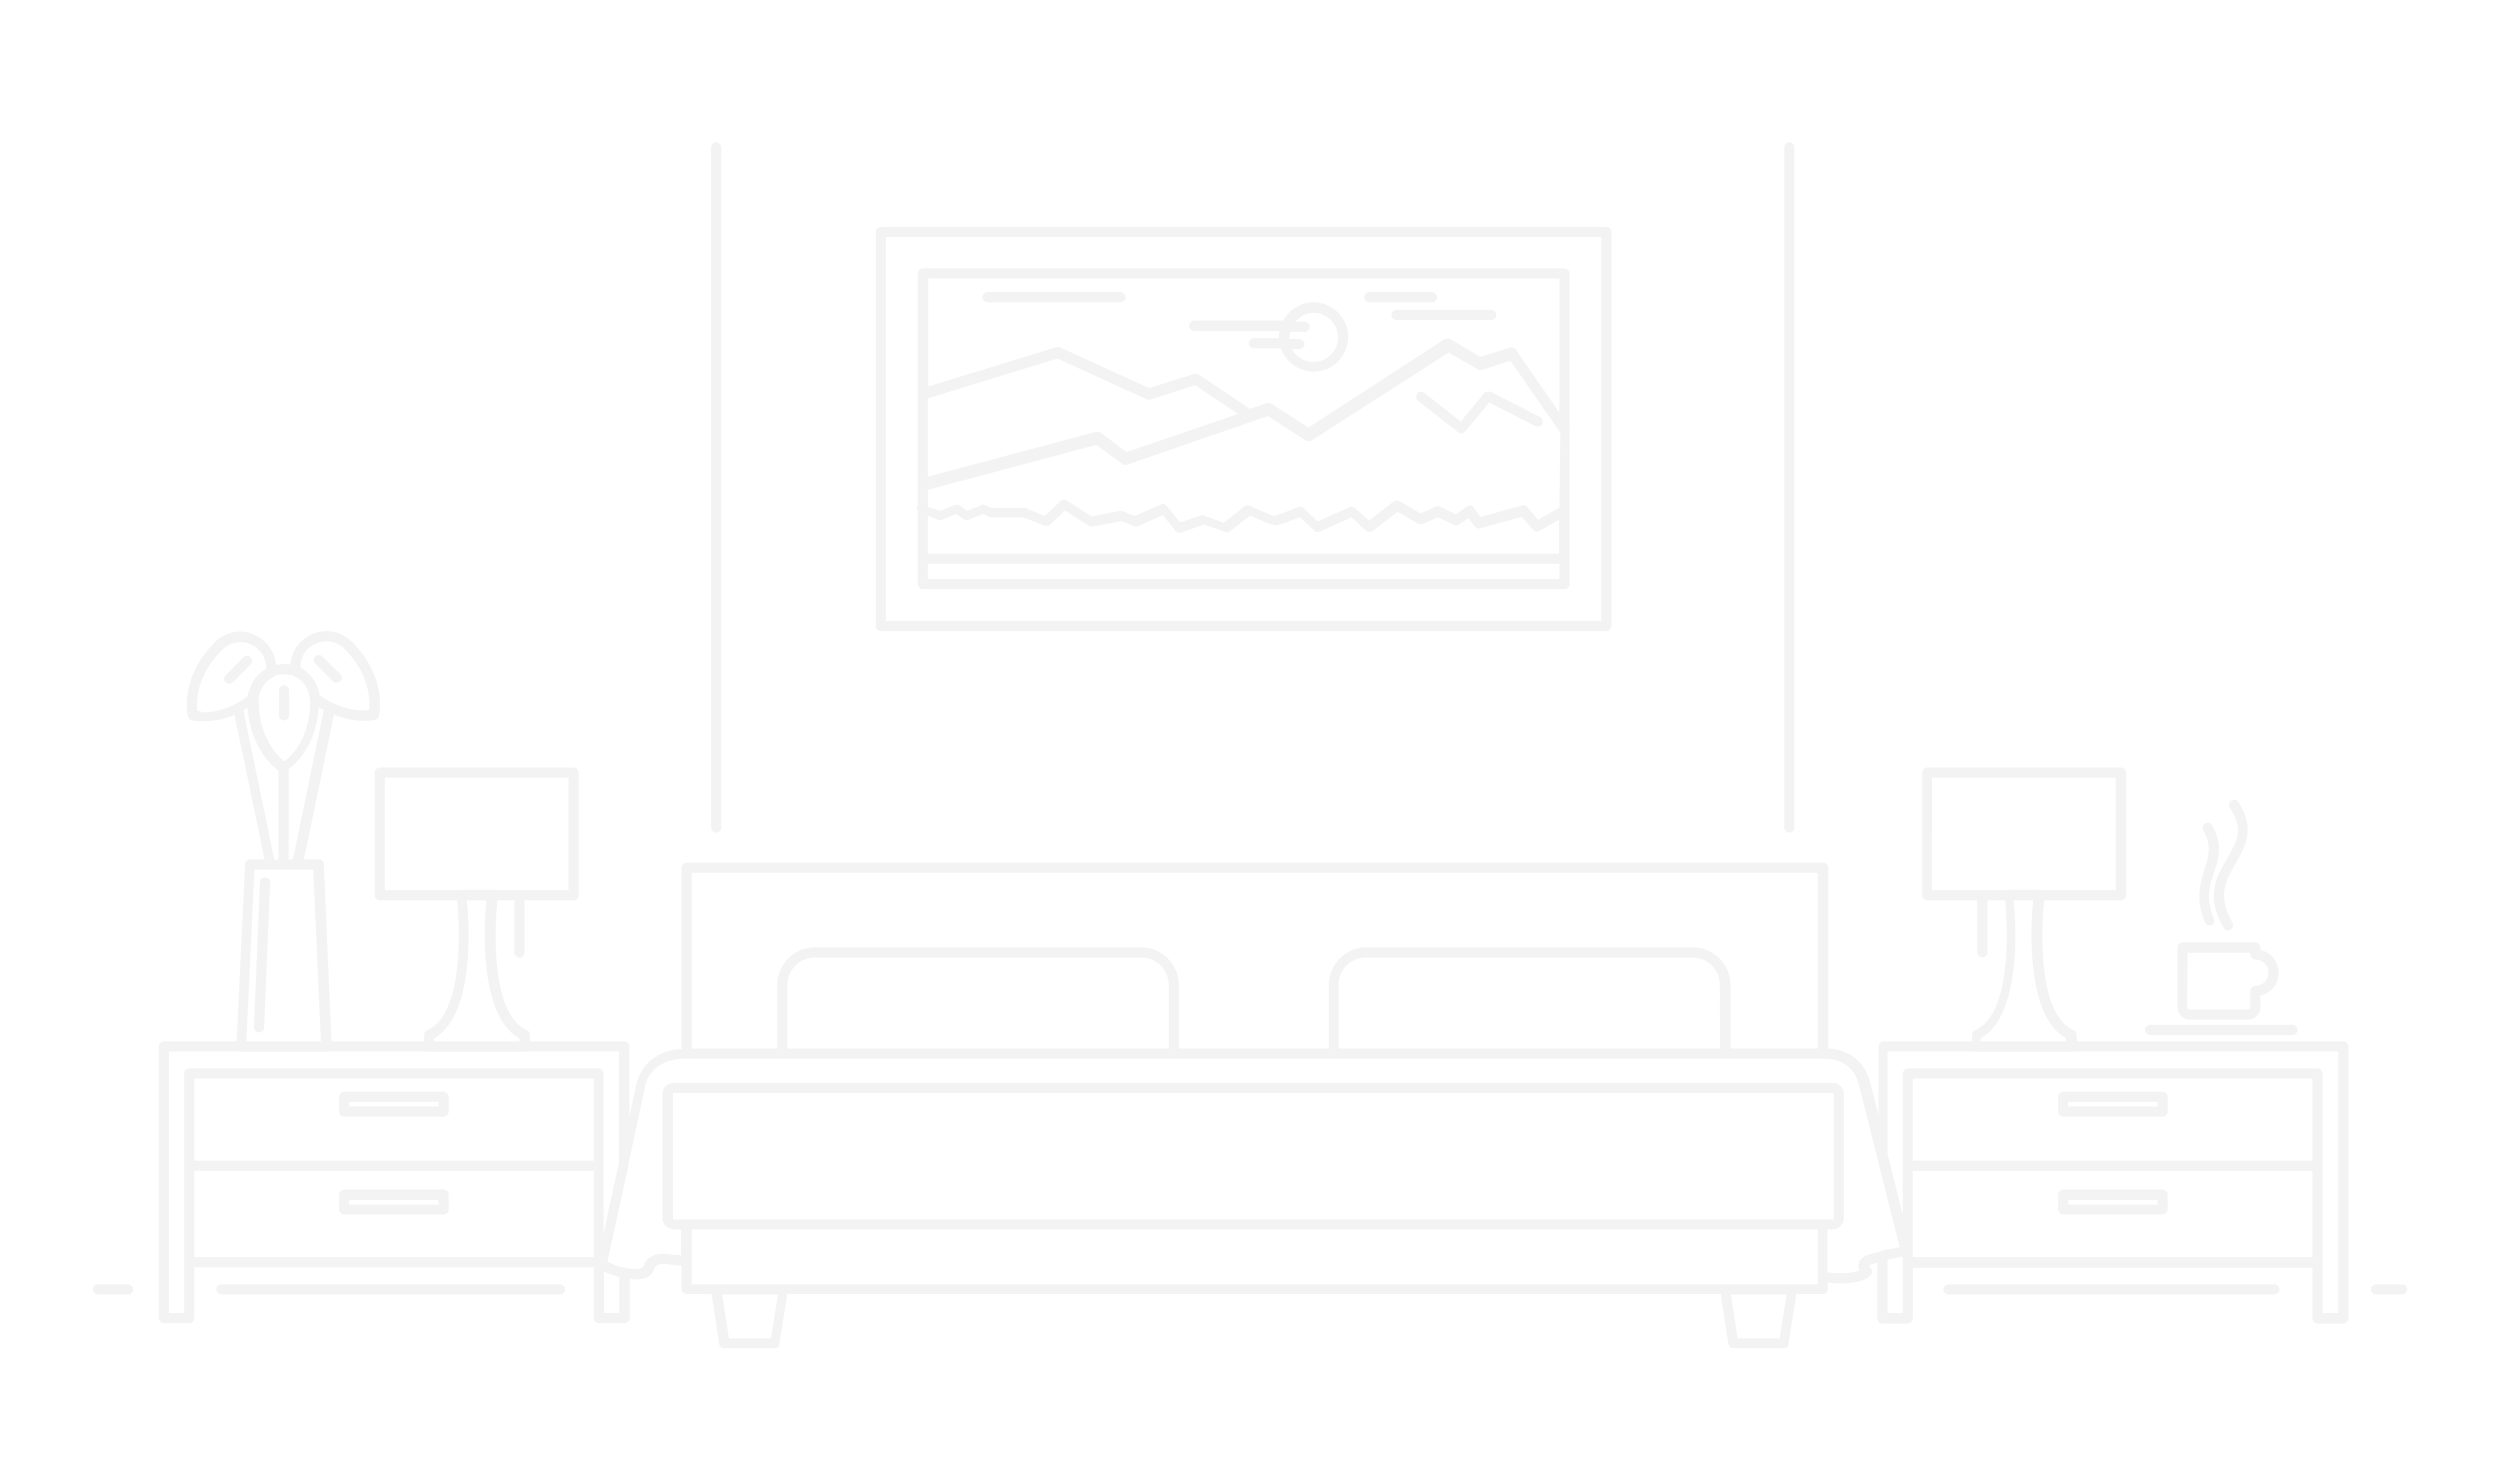 <?xml version="1.0" encoding="utf-8"?>
<!-- Generator: Adobe Illustrator 24.0.1, SVG Export Plug-In . SVG Version: 6.00 Build 0)  -->
<svg version="1.1" id="Layer_1" xmlns="http://www.w3.org/2000/svg" xmlns:xlink="http://www.w3.org/1999/xlink" x="0px" y="0px"
	 viewBox="0 0 590.6 345" style="enable-background:new 0 0 590.6 345;" xml:space="preserve">
<style type="text/css">
	.st0{opacity:0.2;fill:#C4C4C4;enable-background:new    ;}
</style>
<g>
	<path class="st0" d="M553.6,246h-63v-1.5c0-0.5-0.3-1-0.7-1.1c-9-4-7.5-25.6-7-30.7h18.2c0.6,0,1.2-0.6,1.2-1.2v-29
		c0-0.6-0.6-1.2-1.2-1.2h-45.8c-0.6,0-1.2,0.6-1.2,1.2v29c0,0.6,0.6,1.2,1.2,1.2h11.8V225c0,0.6,0.6,1.2,1.2,1.2s1.2-0.5,1.2-1.2
		v-12.3h4.2c0.5,5.1,1.9,26.7-7.1,30.7c-0.5,0.2-0.7,0.6-0.7,1.1v1.5H445c-0.6,0-1.2,0.6-1.2,1.2v16.4c-1.1-4.3-1.8-7.4-2.2-8.5
		c-1.8-6.2-7.3-7.3-9.7-7.4V205c0-0.6-0.6-1.2-1.2-1.2H162.2c-0.6,0-1.2,0.6-1.2,1.2v42.8c-9.3,0.6-10.6,8-10.8,8.9l-1.5,7v-16.5
		c0-0.6-0.6-1.2-1.2-1.2h-22.3v-1.5c0-0.5-0.3-1-0.7-1.1c-9-4-7.5-25.6-7-30.7h4V225c0,0.6,0.6,1.2,1.2,1.2c0.7,0,1.2-0.5,1.2-1.2
		v-12.3h11.7c0.6,0,1.2-0.6,1.1-1.2v-29c0-0.6-0.6-1.2-1.2-1.2H89.7c-0.6,0-1.2,0.6-1.2,1.2v29c0,0.6,0.6,1.2,1.2,1.2H108
		c0.5,5.1,1.9,26.7-7.1,30.7c-0.5,0.2-0.7,0.6-0.7,1.1v1.5H78.3l-1.8-41.9c0-0.6-0.6-1.1-1.2-1.1h-3.5l7.1-34.1c2.7,1,5.1,1.4,7,1.4
		c1.7,0,2.7-0.2,2.7-0.2c0.4-0.1,0.8-0.5,0.9-0.9s2.1-8.9-6.1-17.3c-0.2-0.2-0.2-0.2-0.3-0.3c-1.6-1.6-3.8-2.5-6-2.5s-4.4,0.9-6,2.5
		c-1.5,1.4-2.3,3.4-2.5,5.4c-1.1-0.2-2.3-0.2-3.4,0.1c-0.2-2-1-3.9-2.5-5.4c-1.6-1.6-3.8-2.5-6-2.5s-4.4,0.9-6,2.5
		c-0.1,0.2-0.2,0.2-0.2,0.3c-8.2,8.4-6.2,17-6.1,17.3c0.1,0.4,0.5,0.8,0.9,0.9c0.2,0,1.1,0.2,2.8,0.2c1.9,0,4.5-0.3,7.3-1.5
		l7.1,34.1h-3.4c-0.6,0-1.2,0.5-1.2,1.1l-2,41.9H38.7c-0.6,0-1.2,0.6-1.2,1.2v64.2c0,0.6,0.6,1.2,1.2,1.2h6c0.6,0,1.2-0.6,1.2-1.2
		v-12h94.4v12c0,0.6,0.6,1.2,1.2,1.2h6c0.6,0,1.2-0.5,1.3-1.2v-9.3c1.1,0.2,2.1,0.2,3,0c1.9-0.4,2.4-1.3,2.7-2.2
		c0.2-0.4,0.2-0.6,0.8-1c0.1,0,0.1-0.1,0.2-0.1c0.1-0.1,0.5-0.2,1.5-0.2c0.8,0,1.5,0.2,1.7,0.2h0.1c0.7,0.1,1.4,0.2,2.2,0.2v5.5
		c0,0.6,0.6,1.2,1.2,1.2h5.9l1.8,11.8c0.1,0.6,0.6,1,1.2,1h12c0.6,0,1.1-0.4,1-1l1.9-11.8h220.5l1.8,11.8c0.1,0.6,0.6,1,1.2,1h12
		c0.6,0,1.1-0.4,1-1l1.9-11.8h6.2c0.7,0,1.2-0.6,1.2-1.2V303c1,0.1,2.1,0.2,3.1,0.2c3.4,0,5.6-0.6,7-1.9c0.2-0.2,0.4-0.6,0.4-0.9
		s-0.2-0.6-0.4-0.9c-0.2-0.2-0.3-0.4-0.4-0.5c0.2-0.2,0.7-0.4,2-0.7v13.2c0,0.6,0.6,1.2,1.2,1.2h6c0.6,0,1.2-0.6,1.2-1.2v-12h94.4
		v12c0,0.6,0.6,1.2,1.2,1.2h6c0.6,0,1.2-0.5,1.3-1.2v-64.2C554.8,246.6,554.3,246,553.6,246z M456.4,183.7h43.4v26.6h-17.7
		c-0.2-0.1-0.2-0.1-0.4-0.1h-7.1c-0.2,0-0.2,0-0.4,0.1h-5.6c-0.2-0.1-0.2-0.1-0.4-0.1s-0.2,0-0.4,0.1h-11.4V183.7L456.4,183.7z
		 M90.9,183.7h43.4v26.6h-11.4c-0.2-0.1-0.2-0.1-0.4-0.1c-0.2,0-0.2,0-0.4,0.1h-5.5c-0.2-0.1-0.2-0.1-0.4-0.1H109
		c-0.2,0-0.2,0-0.4,0.1H90.9V183.7z M467.9,245.3c9.7-5.4,8.4-27,7.8-32.6h4.6c-0.6,5.8-1.8,27.3,7.8,32.6v0.7h-20.2L467.9,245.3
		L467.9,245.3z M546.3,274.2h-94.4v-19.4h94.4V274.2z M429.4,206.2v41.5h-20.6v-15c0-4.9-4-8.9-8.9-8.9h-77.1c-4.9,0-8.9,4-8.9,8.9
		v15h-35.4v-15c0-4.9-4-8.9-8.9-8.9h-77.1c-4.9,0-8.9,4-8.9,8.9v15h-20.2v-41.5H429.4L429.4,206.2z M276.1,247.7H186v-15
		c0-3.6,2.9-6.5,6.5-6.5h77.1c3.6,0,6.5,2.9,6.5,6.5V247.7z M406.3,247.7h-90.1v-15c0-3.6,2.9-6.5,6.5-6.5h77.1
		c3.6,0,6.5,2.9,6.5,6.5V247.7z M102.5,245.3c9.7-5.4,8.4-27,7.8-32.6h4.6c-0.6,5.8-1.8,27.3,7.8,32.6v0.7h-20.2
		C102.5,246,102.5,245.3,102.5,245.3z M69.2,203h-1v-21.3c1.8-1.4,6.6-5.8,7.1-14.6c0.4,0.2,0.8,0.5,1.2,0.6L69.2,203z M77.1,151.5
		c1.6,0,3.2,0.6,4.3,1.8c0.1,0.1,0.2,0.2,0.2,0.2c5.9,6.1,5.8,12.2,5.6,14.2c-0.4,0.1-0.9,0.1-1.4,0.1c-1.8,0-4.3-0.3-7.1-1.7
		c-0.2-0.1-0.3-0.2-0.5-0.2l0,0c-0.9-0.5-1.8-1-2.7-1.7c-0.3-2.2-1.5-4.2-3.2-5.6l-0.1-0.1c-0.2-0.2-0.4-0.3-0.6-0.4
		c-0.2-0.2-0.4-0.2-0.6-0.3c-0.1-1.7,0.6-3.4,1.8-4.6C73.9,152.2,75.5,151.5,77.1,151.5z M67.1,159.3c0.7,0,1.4,0.1,2.1,0.3
		c0.1,0,0.1,0.1,0.2,0.1c2.2,0.9,3.6,3,3.8,5.3c0,0.1,0,0.2,0.1,0.3v0.1c0,0.2,0,0.2,0,0.4c-0.1,8.6-4.4,12.8-6.1,14.1
		c-1.6-1.3-6-5.6-6.1-14.1c0-0.1,0-0.2,0-0.3c0-0.2,0-0.3,0-0.4c0.2-2.2,1.5-4.2,3.6-5.2C65.3,159.4,66.2,159.3,67.1,159.3z
		 M46.6,167.9c-0.2-2.1-0.3-8.1,5.7-14.2c0.1-0.1,0.2-0.2,0.2-0.2c1.1-1.1,2.7-1.8,4.3-1.8s3.2,0.6,4.3,1.8c1.2,1.2,1.8,2.8,1.8,4.5
		c-2.1,1.1-3.5,3-4.1,5.3c0,0.1,0,0.1-0.1,0.2c-0.1,0.3-0.2,0.6-0.2,1c-4.1,3.1-8,3.8-10.6,3.8C47.5,168,47,168,46.6,167.9z
		 M57.5,167.8c0.3-0.2,0.7-0.4,1-0.6c0.6,9.1,5.6,13.6,7.3,14.9v21h-1L57.5,167.8z M60.1,205.4h3.8h0.2h5.8h0.2H74l1.8,40.6H58.2
		L60.1,205.4z M43.5,310.2h-3.6v-61.8h16.6c0.2,0.1,0.2,0.1,0.4,0.1h20.2c0.2,0,0.3,0,0.4-0.1h23.4c0.2,0.1,0.2,0.1,0.4,0.1h22.6
		c0.2,0,0.2,0,0.4-0.1h21.9v26.4l-2.6,11.8l-1,5v-16.2v-21.8c0-0.6-0.6-1.2-1.2-1.2H44.7c-0.6,0-1.2,0.6-1.2,1.2v21.8v22.8
		C43.5,298.2,43.5,310.2,43.5,310.2z M140.3,274.2H45.9v-19.4h94.4V274.2z M45.9,297v-20.4h94.4V297H45.9z M146.3,310.2h-3.6v-9.8
		c1.3,0.6,2.5,1,3.6,1.3V310.2z M159.1,258.2h273.8c0.1,0,0.2,0,0.2,0.1s0.1,0.1,0.1,0.2v29.4c0,0.2-0.1,0.2-0.2,0.2h-2.4H162.2h-3
		c-0.2,0-0.2-0.1-0.2-0.2v-29.4C158.9,258.2,159,258.2,159.1,258.2z M182.1,316.2h-9.9l-1.6-10.4h13.2L182.1,316.2z M420.4,316.2
		h-9.9l-1.6-10.4h13.2L420.4,316.2z M423.5,303.4h-16H185.1h-16h-5.7V298v-7.6h266v13H423.5z M439.1,298.4c-0.2,0.6-0.1,1.1,0.2,1.7
		c-1,0.5-2.6,0.7-4.5,0.7c-1,0-2.2-0.1-3.1-0.2v-10.2h1.3c1.4,0,2.6-1.2,2.6-2.6l0,0v-29.4l0,0c0-1.4-1.2-2.6-2.6-2.6H159.1
		c-1.4,0-2.6,1.2-2.6,2.6l0,0v29.4l0,0c0,1.4,1.2,2.6,2.6,2.6h1.8v6.2c-0.7-0.2-1.4-0.2-2-0.2c-0.4-0.1-1.2-0.2-2.1-0.2
		c-1.4,0-2.3,0.2-3,0.7c-1.3,0.7-1.5,1.6-1.8,2.2c-0.2,0.3-0.2,0.4-0.9,0.6c-0.9,0.2-2.2,0.1-3.4-0.2h-0.1c-1.3-0.2-2.6-0.7-4.1-1.4
		l5-23c0-0.1,0-0.2,0-0.2l0,0l3.8-17.8V257c0-0.2,0.9-6.9,9.7-6.9h22.6h92.5h37.8h92.5h23h0.1c0.1,0,0.2,0,0.5,0
		c1.9,0,6.6,0.6,8,5.7c0.5,1.8,2.1,8.2,4.4,17.4c1.8,7.4,3.9,15.5,5.4,21.4c-0.6,0.2-1.2,0.3-1.8,0.4c-0.9,0.2-1.8,0.3-2.6,0.5
		c-0.1,0-0.2,0.1-0.2,0.2C441.4,296.2,439.5,296.9,439.1,298.4z M449.5,310.2h-3.6v-12.6c0.5-0.1,1-0.2,1.5-0.3
		c0.7-0.2,1.4-0.3,2.1-0.4v1.3V310.2z M451.9,297v-20.4h94.4V297H451.9z M552.3,310.2h-3.6v-12v-22.8v-21.8c0-0.6-0.6-1.2-1.2-1.2
		h-96.8c-0.6,0-1.2,0.6-1.2,1.2v21.8V287c-0.5-2-1-4-1.5-6.1c-0.7-2.8-1.4-5.6-2.1-8.3v-24.2h20.6c0.2,0.1,0.2,0.1,0.4,0.1h22.6
		c0.2,0,0.2,0,0.4-0.1h62.5v61.8H552.3z"/>
	<path class="st0" d="M487.4,263.8h23.5c0.6,0,1.2-0.5,1.2-1.2v-3.5c0-0.6-0.6-1.2-1.2-1.2h-23.5c-0.6,0-1.2,0.6-1.2,1.2v3.5
		C486.2,263.3,486.7,263.8,487.4,263.8z M488.6,260.3h21.1v1.1h-21.1V260.3z"/>
	<path class="st0" d="M510.9,281h-23.5c-0.6,0-1.2,0.6-1.2,1.2v3.5c0,0.6,0.6,1.2,1.2,1.2h23.5c0.6,0,1.2-0.6,1.2-1.2v-3.5
		C512.1,281.6,511.5,281,510.9,281z M509.7,284.6h-21.1v-1.1h21.1V284.6z"/>
	<path class="st0" d="M517.3,240.9H531c1.7,0,3-1.3,3-3v-2.7c2.5-0.6,4.3-2.7,4.3-5.4c0-2.6-1.8-4.8-4.3-5.4v-0.6
		c0-0.6-0.6-1.2-1.2-1.2h-17.2c-0.6,0-1.2,0.6-1.2,1.2v14C514.3,239.5,515.7,240.9,517.3,240.9z M516.8,225.1h14.8v0.4
		c0,0.6,0.6,1.2,1.2,1.2c1.8,0,3.1,1.4,3.1,3.1c0,1.8-1.4,3.1-3.1,3.1c-0.6,0-1.2,0.6-1.2,1.2v3.8c0,0.3-0.2,0.6-0.6,0.6h-13.7
		c-0.3,0-0.6-0.2-0.6-0.6L516.8,225.1L516.8,225.1z"/>
	<path class="st0" d="M507.9,244.5h33.7c0.7,0,1.2-0.6,1.2-1.2c0-0.6-0.6-1.2-1.2-1.2h-33.7c-0.6,0-1.2,0.6-1.2,1.2
		C506.7,243.9,507.3,244.5,507.9,244.5z"/>
	<path class="st0" d="M525.3,219.2c0.2,0.4,0.6,0.6,1,0.6c0.2,0,0.4-0.1,0.6-0.2c0.6-0.3,0.8-1,0.5-1.6c-3.7-6.4-1.5-10.2,0.8-14.1
		c2.2-3.8,4.7-8.2,0.6-14.4c-0.4-0.6-1.1-0.7-1.7-0.3c-0.6,0.4-0.7,1.1-0.3,1.7c3.4,5,1.6,8-0.6,11.8
		C523.7,206.9,520.9,211.5,525.3,219.2z"/>
	<path class="st0" d="M520.9,217.9c0.2,0.5,0.6,0.7,1.1,0.7c0.2,0,0.3,0,0.4,0c0.6-0.3,0.9-1,0.6-1.6c-2-4.6-1-7.6,0-10.7
		c1.1-3.3,2.2-6.6-0.4-11.3c-0.3-0.6-1-0.8-1.6-0.5s-0.8,1-0.5,1.6c2.1,3.8,1.3,6.2,0.2,9.4C519.8,208.7,518.6,212.5,520.9,217.9z"
		/>
	<path class="st0" d="M81.3,263.8h23.5c0.6,0,1.2-0.5,1.2-1.2v-3.5c0-0.6-0.6-1.2-1.2-1.2H81.3c-0.6,0-1.2,0.6-1.2,1.2v3.5
		C80.1,263.3,80.7,263.8,81.3,263.8z M82.5,260.3h21.1v1.1H82.5V260.3z"/>
	<path class="st0" d="M104.8,281H81.3c-0.6,0-1.2,0.6-1.2,1.2v3.5c0,0.6,0.6,1.2,1.2,1.2h23.5c0.6,0,1.2-0.6,1.2-1.2v-3.5
		C106,281.6,105.5,281,104.8,281z M103.6,284.6H82.5v-1.1h21.1V284.6z"/>
	<path class="st0" d="M67.1,170.2c0.6,0,1.2-0.6,1.2-1.2v-5.9c0-0.6-0.6-1.2-1.2-1.2s-1.2,0.6-1.2,1.2v5.9
		C65.9,169.7,66.4,170.2,67.1,170.2z"/>
	<path class="st0" d="M78.7,161c0.2,0.2,0.6,0.3,0.9,0.3s0.6-0.1,0.8-0.3c0.5-0.5,0.5-1.2,0-1.7l-4.2-4.2c-0.5-0.5-1.2-0.5-1.7,0
		s-0.5,1.2,0,1.7L78.7,161z"/>
	<path class="st0" d="M59.2,157c0.5-0.5,0.5-1.2,0-1.7s-1.2-0.5-1.7,0l-4.2,4.2c-0.5,0.5-0.5,1.2,0,1.7c0.2,0.2,0.6,0.3,0.9,0.3
		c0.3,0,0.6-0.1,0.8-0.3L59.2,157z"/>
	<path class="st0" d="M62.7,207.3c-0.7-0.1-1.3,0.5-1.3,1.1L60,242.6c0,0.7,0.5,1.3,1.2,1.3c0.6,0,1.2-0.5,1.2-1.1l1.4-34.2
		C63.9,207.8,63.4,207.3,62.7,207.3z"/>
	<path class="st0" d="M208.1,149.1h171.4c0.6,0,1.2-0.6,1.2-1.2V54.8c0-0.6-0.6-1.2-1.2-1.2H208.1c-0.6,0-1.2,0.6-1.2,1.2v93.1
		C206.9,148.6,207.5,149.1,208.1,149.1z M209.3,56h169v90.7h-169L209.3,56L209.3,56z"/>
	<path class="st0" d="M370.8,101V64.6c0-0.6-0.6-1.2-1.2-1.2H218c-0.6,0-1.2,0.6-1.2,1.2v54.8c0,0.1-0.1,0.1-0.1,0.2
		c-0.2,0.3-0.1,0.6,0.1,1V138c0,0.6,0.6,1.2,1.2,1.2h151.6c0.7,0,1.2-0.6,1.2-1.2v-36.2C370.9,101.5,370.9,101.3,370.8,101z
		 M368.4,119.9l-5,2.9l-2.6-3c-0.2-0.4-0.7-0.6-1.2-0.4l-9.8,2.7l-1.7-2.2c-0.3-0.5-1-0.6-1.6-0.2l-2.6,1.8l-3.7-1.8
		c-0.3-0.2-0.7-0.2-1,0l-3.6,1.6l-5-2.9c-0.5-0.2-1-0.2-1.4,0.1l-5.8,4.5l-3.3-3c-0.3-0.3-0.8-0.4-1.3-0.2l-7.5,3.4l-3.4-3.2
		c-0.3-0.3-0.9-0.4-1.3-0.2c-2.3,1-5.1,2-5.7,2.1c-0.7-0.2-3.4-1.4-5.7-2.4c-0.4-0.2-1-0.1-1.3,0.2l-4.8,3.8l-4.7-1.7
		c-0.2-0.1-0.6-0.1-0.8,0l-4.8,1.6l-3.2-3.9c-0.4-0.4-1-0.6-1.4-0.3l-6.2,2.7l-2.7-1.1c-0.2-0.1-0.5-0.2-0.7-0.1l-6.7,1.3l-6-3.8
		c-0.4-0.3-1-0.2-1.4,0.2l-3.7,3.5l-4.3-1.8c-0.2-0.1-0.3-0.1-0.5-0.1h-7.7l-1.4-0.6c-0.3-0.2-0.6-0.2-1-0.1l-3.4,1.4l-1.8-1.3
		c-0.3-0.2-0.7-0.2-1.1-0.1l-3.6,1.4l-2.8-1v-4l39.8-10.6l6.1,4.5c0.3,0.2,0.7,0.3,1.1,0.2l33.3-11.5l9,5.8c0.4,0.2,0.9,0.2,1.3,0
		l32.4-20.8l7,4c0.3,0.2,0.6,0.2,1,0.1l6.6-2.2l11.8,17L368.4,119.9L368.4,119.9z M266.1,106.8l-6.1-4.6c-0.3-0.2-0.7-0.2-1-0.2
		l-39.8,10.6V94.1l30.6-9.4l21,9.6c0.3,0.2,0.6,0.2,0.9,0.1l10.6-3.4l10.2,6.8L266.1,106.8z M219.2,121.8l2.4,1
		c0.3,0.1,0.6,0.1,0.9,0l3.4-1.4l1.8,1.3c0.3,0.2,0.7,0.2,1.1,0.1l3.5-1.4l1.1,0.6c0.2,0.1,0.4,0.2,0.6,0.2h7.8l4.9,2
		c0.4,0.2,1,0.1,1.3-0.2l3.6-3.4l5.6,3.6c0.2,0.2,0.6,0.2,0.9,0.2l6.9-1.3l2.9,1.2c0.3,0.2,0.6,0.2,1,0l5.8-2.6l3.1,3.8
		c0.2,0.2,0.6,0.4,1,0.4c0.2,0,0.2-0.1,0.5-0.2l5.2-1.8l5,1.8c0.4,0.2,0.8,0.1,1.1-0.2l4.7-3.7c3.4,1.5,5.4,2.3,6,2.3
		c0.7,0,3.4-1,5.8-1.9l3.4,3.2c0.3,0.3,0.8,0.4,1.3,0.2l7.5-3.4l3.4,3.2c0.4,0.4,1,0.4,1.5,0.1l6-4.6l4.8,2.8
		c0.3,0.2,0.8,0.2,1.1,0.1l3.6-1.6l3.8,1.8c0.4,0.2,0.9,0.2,1.2-0.1l2.2-1.5l1.5,2c0.3,0.3,0.8,0.6,1.3,0.4l9.8-2.7l2.7,3.1
		c0.4,0.4,1,0.6,1.5,0.2l4.6-2.6v8H219.2V121.8z M368.4,65.8v31.7l-10.3-14.9c-0.3-0.5-0.9-0.6-1.4-0.5l-7,2.2l-7.1-4.2
		c-0.4-0.2-0.9-0.2-1.3,0L309.1,101l-8.7-5.6c-0.3-0.2-0.7-0.2-1-0.2l-4.1,1.4l-12.1-8.1c-0.3-0.2-0.7-0.2-1-0.2l-10.7,3.4l-21-9.6
		c-0.3-0.2-0.6-0.2-0.9-0.1l-30.3,9.3V65.8H368.4z M219.2,136.8v-3.6h149.2v3.6H219.2z"/>
	<path class="st0" d="M350.5,93l-5.4,6.6l-8.6-6.8c-0.5-0.4-1.3-0.3-1.7,0.2c-0.4,0.5-0.3,1.3,0.2,1.7l9.6,7.5
		c0.2,0.2,0.5,0.2,0.7,0.2c0.3,0,0.6-0.2,0.9-0.5l5.6-6.8l11,5.6c0.6,0.2,1.3,0,1.6-0.6c0.2-0.6,0-1.3-0.6-1.6l-11.8-6
		C351.5,92.5,350.8,92.6,350.5,93z"/>
	<path class="st0" d="M282.1,78.2h20.2c-0.1,0.5-0.2,1-0.2,1.5c0,0.1,0,0.2,0,0.2h-5.9c-0.6,0-1.2,0.6-1.2,1.2s0.6,1.2,1.2,1.2h6.4
		c1.1,3.2,4.2,5.5,7.7,5.5c4.6,0,8.2-3.8,8.2-8.2c0-4.5-3.7-8.2-8.2-8.2c-3,0-5.8,1.8-7.1,4.3h-21.1c-0.6,0-1.2,0.6-1.2,1.2
		S281.5,78.2,282.1,78.2z M310.3,73.9c3.2,0,5.8,2.6,5.8,5.8c0,3.2-2.6,5.8-5.8,5.8c-2.2,0-4.1-1.2-5.1-3h1.8c0.6,0,1.2-0.6,1.2-1.2
		s-0.6-1.2-1.2-1.2h-2.4c0-0.1,0-0.2,0-0.3c0-0.5,0.1-1,0.2-1.4h3.4c0.6,0,1.2-0.6,1.2-1.2s-0.6-1.2-1.2-1.2h-2.1
		C307.1,74.6,308.7,73.9,310.3,73.9z"/>
	<path class="st0" d="M328.7,74.4c0,0.6,0.6,1.2,1.2,1.2h22.4c0.6,0,1.2-0.6,1.2-1.2s-0.6-1.2-1.2-1.2h-22.4
		C329.2,73.2,328.7,73.8,328.7,74.4z"/>
	<path class="st0" d="M323.5,71.4h14.8c0.6,0,1.2-0.6,1.2-1.2s-0.6-1.2-1.2-1.2h-14.8c-0.6,0-1.2,0.6-1.2,1.2S322.8,71.4,323.5,71.4
		z"/>
	<path class="st0" d="M233.3,71.4h31.4c0.6,0,1.2-0.6,1.2-1.2s-0.6-1.2-1.2-1.2h-31.4c-0.6,0-1.2,0.6-1.2,1.2
		C232.1,70.8,232.7,71.4,233.3,71.4z"/>
	<path class="st0" d="M169.2,196.7c0.6,0,1.2-0.5,1.2-1.1V34.8c0-0.6-0.6-1.2-1.2-1.2c-0.6,0-1.2,0.6-1.2,1.2v160.7
		C168,196.2,168.6,196.7,169.2,196.7z"/>
	<path class="st0" d="M422.7,196.7c0.6,0,1.2-0.5,1.2-1.1V34.8c0-0.6-0.6-1.2-1.2-1.2s-1.2,0.6-1.2,1.2v160.7
		C421.5,196.2,422,196.7,422.7,196.7z"/>
	<path class="st0" d="M30.3,303.4h-7.2c-0.6,0-1.2,0.6-1.2,1.2s0.6,1.2,1.2,1.2h7.2c0.6,0,1.2-0.6,1.2-1.2S30.9,303.4,30.3,303.4z"
		/>
	<path class="st0" d="M132.3,303.4h-80c-0.6,0-1.2,0.6-1.2,1.2s0.6,1.2,1.2,1.2h80c0.6,0,1.2-0.6,1.2-1.2S132.9,303.4,132.3,303.4z"
		/>
	<path class="st0" d="M537.3,303.4h-77c-0.6,0-1.2,0.6-1.2,1.2s0.6,1.2,1.2,1.2h77c0.6,0,1.2-0.6,1.2-1.2S537.9,303.4,537.3,303.4z"
		/>
	<path class="st0" d="M567.5,303.4h-6.2c-0.6,0-1.2,0.6-1.2,1.2s0.6,1.2,1.2,1.2h6.2c0.6,0,1.2-0.6,1.2-1.2S568.2,303.4,567.5,303.4
		z"/>
</g>
</svg>
